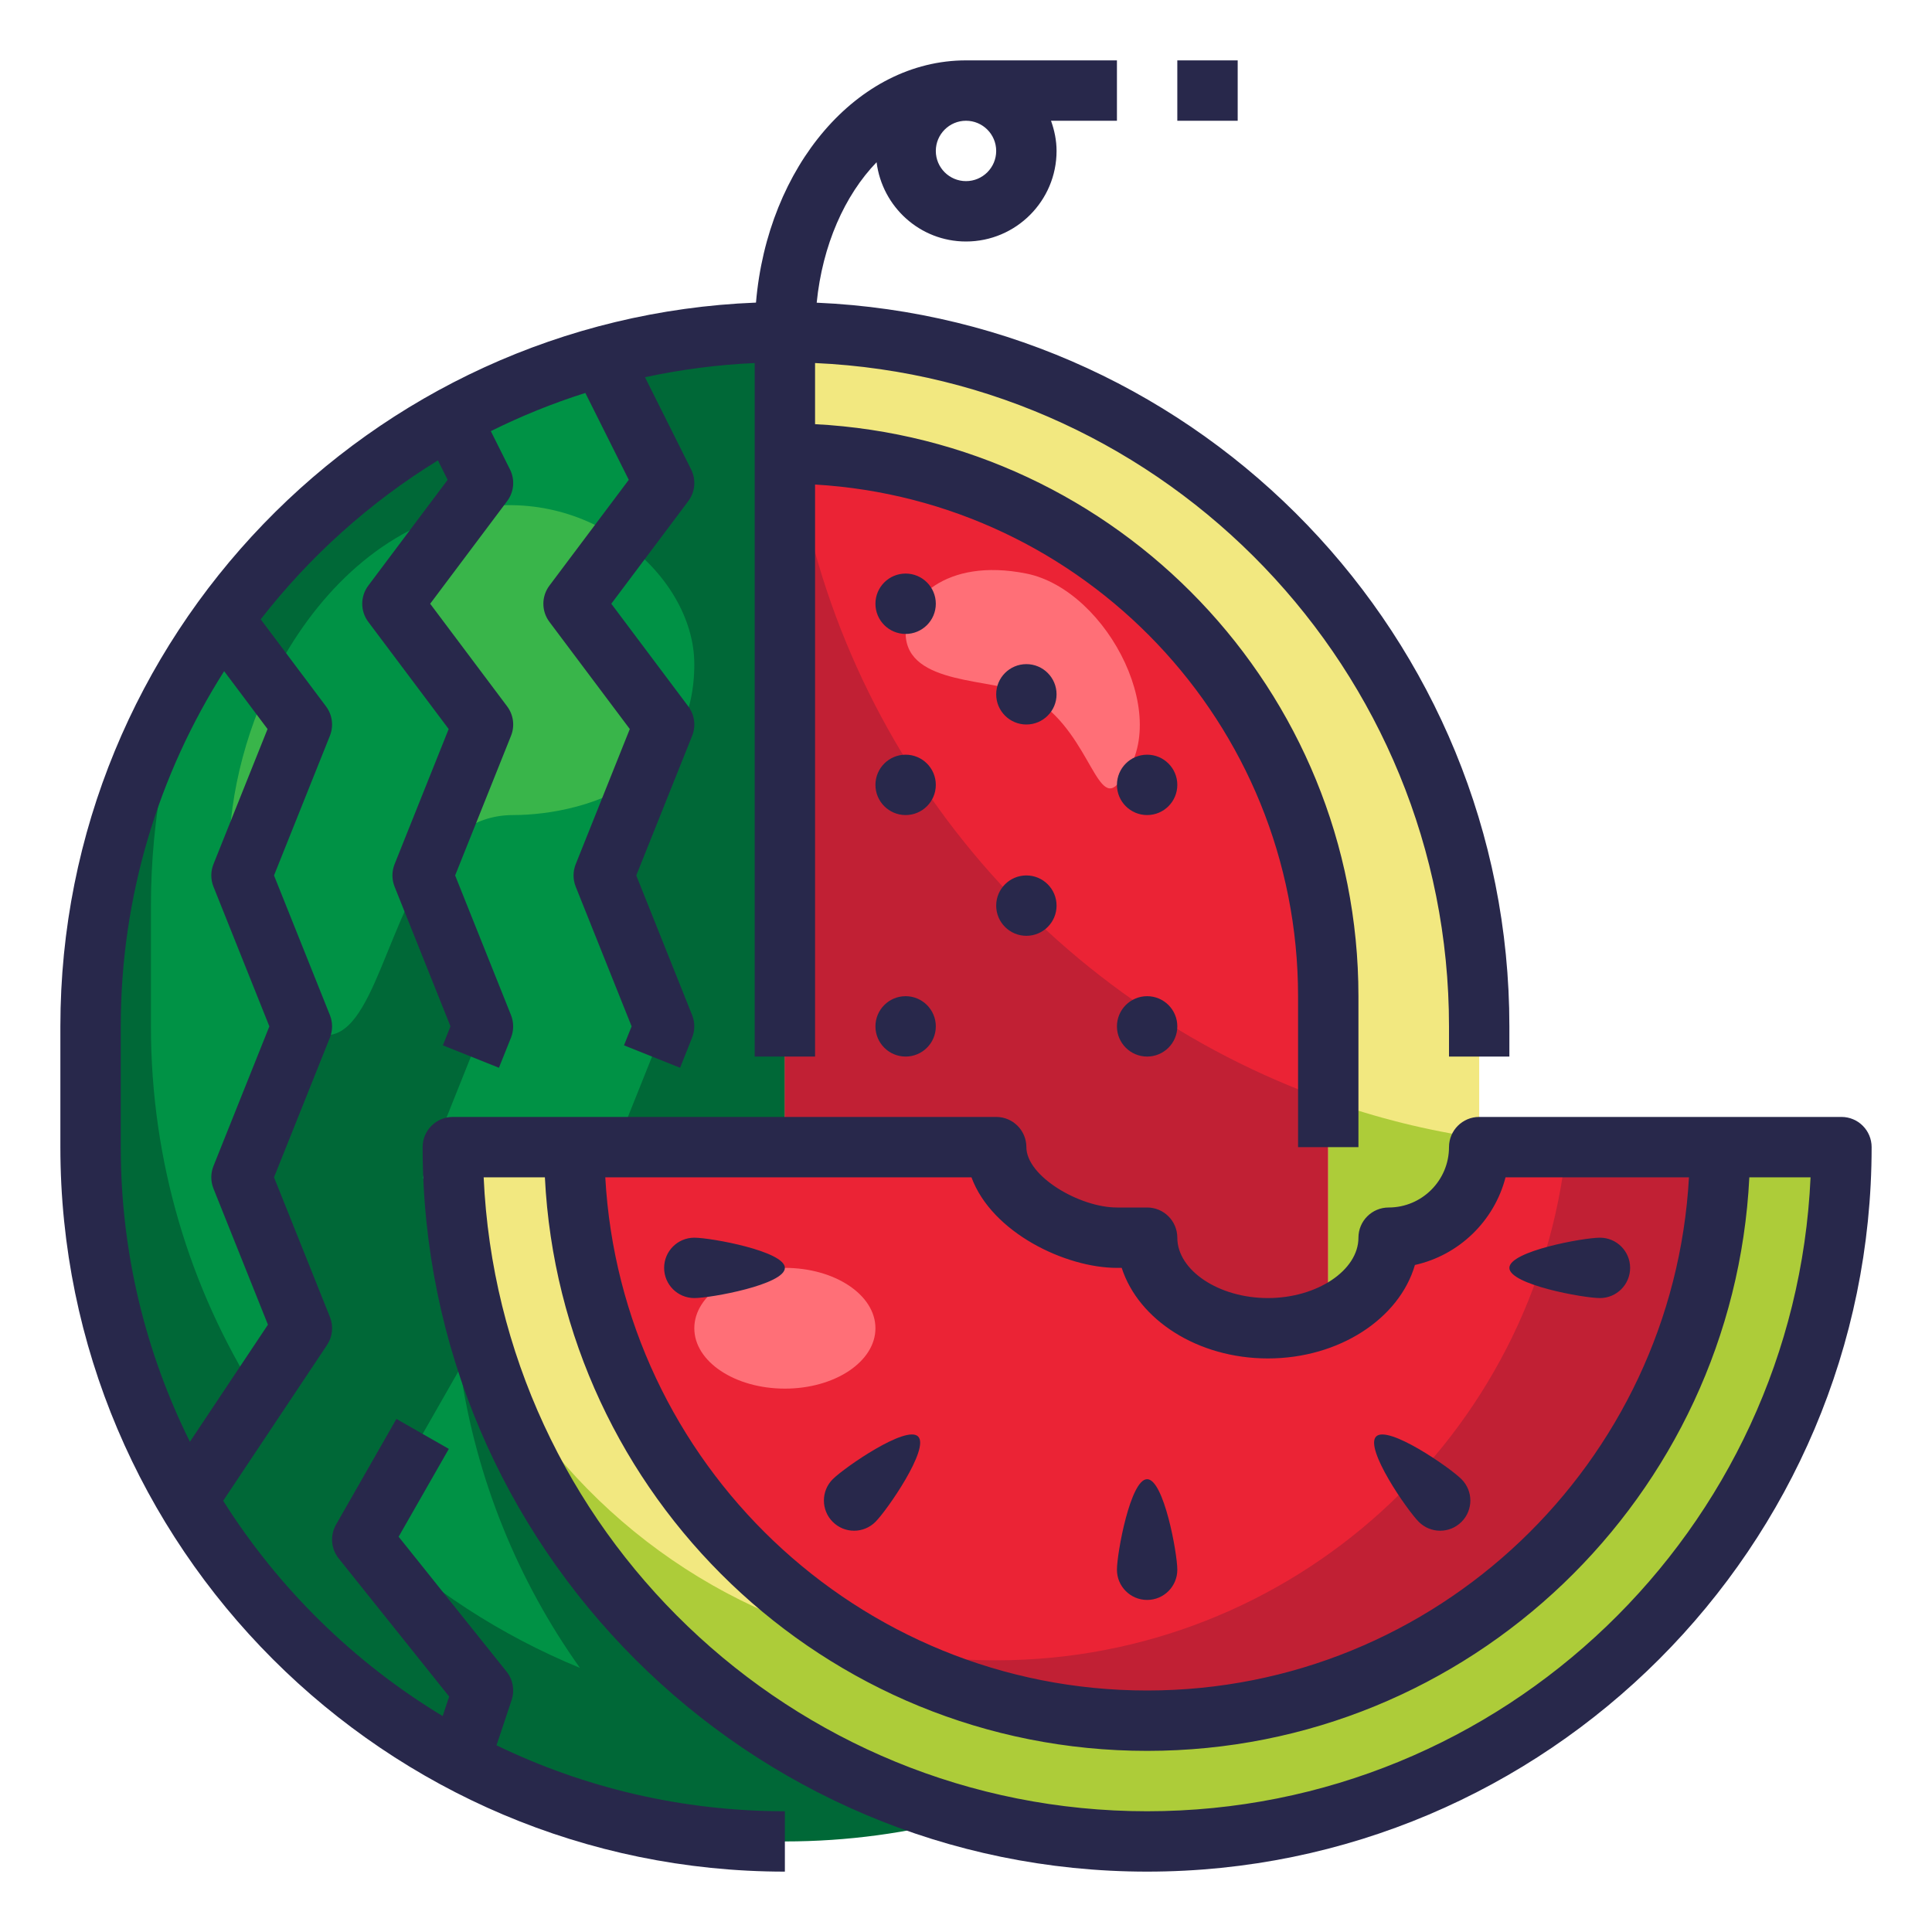 <?xml version="1.0" ?><svg enable-background="new 0 0 64 64" id="Filled_Outline_1_" version="1.1" viewBox="0 0 64 64" xml:space="preserve" xmlns="http://www.w3.org/2000/svg" xmlns:xlink="http://www.w3.org/1999/xlink"><title/><desc/><g><g><path d="M26,61C13.297,61,3,50.703,3,38v-4c0-12.703,10.297-23,23-23V61z" fill="#009245"/><path d="M21.74,54.26c-2.74-2.74-4.81-6.18-5.87-10.03L16,44l-2-5l2-5l-1.99-4.98C12.49,31.55,12.07,35.38,10,34    l-2,5l2,5l-1.48,2.22C6.29,42.68,5,38.49,5,34v-4c0-2.9,0.54-5.67,1.52-8.22C4.29,25.32,3,29.51,3,34v4    c0,12.37,9.77,22.46,22.01,22.97C25.34,60.99,25.67,61,26,61c2.08,0,4.09-0.28,6-0.8C28.06,59.14,24.54,57.06,21.74,54.26z     M12.18,50.69l3.06-5.36c0.53,3.66,1.92,7.04,3.97,9.92C16.58,54.17,14.21,52.62,12.18,50.69z M8.93,22.66L7.3,20.62    c1.99-2.79,4.6-5.11,7.62-6.77L16,16l-0.69,0.92C15.21,16.94,15.1,16.97,15,17C12.29,17.78,10.2,20.02,8.93,22.66z M20.4,38l1.6-4    l-2-5l1.35-3.37C22.31,24.87,23,23.72,23,22c0-1.51-0.94-3.08-2.42-4.1L22,16l-2.09-4.17C21.85,11.28,23.89,11,26,11v27H20.4z" fill="#006837"/><path d="M57,38c0,5.24-2.13,10-5.57,13.43C48,54.87,43.24,57,38,57s-10-2.13-13.43-5.57C21.13,48,19,43.24,19,38h7    V15c9.94,0,18,8.06,18,18v10.6c1.22-0.53,2.03-1.53,2-2.68c1.62,0.1,2.96-1.29,3-2.92H57z" fill="#EB2335"/><path d="M44,36.46v7.14c-0.59,0.25-1.27,0.4-2,0.4c-2.21,0-4-1.34-4-3h-1c-1.66,0-4-1.34-4-3h-7V15    c0.1,0,0.2,0,0.3,0.01C27.78,24.99,34.73,33.18,44,36.46z M51.89,38c-1,9.55-9.08,17-18.89,17c-1.54,0-3.03-0.18-4.47-0.54    C31.32,56.08,34.56,57,38,57c10.49,0,19-8.51,19-19H51.89z" fill="#C12034"/><path d="M49,34v4c-0.04,1.63-1.38,3.02-3,2.92c0.03,1.15-0.78,2.15-2,2.68V33c0-9.94-8.06-18-18-18v-4    C38.7,11,49,21.3,49,34z M57,38c0,10.493-8.507,19-19,19s-19-8.507-19-19h-4v0c0,12.703,10.297,23,23,23h0    c12.703,0,23-10.297,23-23v0H57z" fill="#F2E880"/><path d="M49,37.7V38c-0.04,1.63-1.38,3.02-3,2.92c0.03,1.15-0.78,2.15-2,2.68v-7.14    C45.6,37.03,47.27,37.45,49,37.7z M57,38c0,10.49-8.51,19-19,19c-3.44,0-6.68-0.92-9.47-2.54c-5.61-1.34-10.25-5.19-12.68-10.29    c1.07,3.87,3.13,7.33,5.89,10.09C25.9,58.42,31.65,61,38,61s12.1-2.58,16.26-6.74C58.42,50.1,61,44.35,61,38H57z" fill="#ADCC39"/><path d="M10,24l-2,5l2,5c-2.97-1.98-3.05-7.16-1.07-11.34L10,24z" fill="#39B54A"/><path d="M19,20l3,4l-0.65,1.63C20.01,26.7,18.17,27,17,27c-1.39,0-2.3,0.87-2.99,2.01L14,29l2-5l-3-4l2.31-3.08    c2.02-0.48,3.88,0.01,5.27,0.98L19,20z" fill="#39B54A"/><path d="M30,21c-0.026-1.083,1.292-2.542,4-2s5,5,3,7c-0.707,0.707-1-2-3-3C32.917,22.458,30.041,22.726,30,21z     M29,44c0-1.105-1.343-2-3-2s-3,0.895-3,2s1.343,2,3,2S29,45.105,29,44z" fill="#FF6F77"/></g><path d="M61,37H49c-0.553,0-1,0.448-1,1c0,1.103-0.897,2-2,2c-0.553,0-1,0.448-1,1c0,1.084-1.374,2-3,2   s-3-0.916-3-2c0-0.552-0.447-1-1-1h-1c-1.239,0-3-1.034-3-2c0-0.552-0.447-1-1-1H15c-0.553,0-1,0.448-1,1c0,13.233,10.767,24,24,24   s24-10.767,24-24C62,37.448,61.553,37,61,37z M37,42h0.158c0.557,1.723,2.517,3,4.842,3c2.368,0,4.357-1.324,4.871-3.096   c1.465-0.326,2.629-1.458,3.002-2.904h6.076C55.426,48.459,47.587,56,38,56s-17.426-7.541-17.949-17h12.13   C32.858,40.837,35.301,42,37,42z M38,60c-11.796,0-21.452-9.332-21.978-21h2.028C18.577,49.562,27.309,58,38,58   s19.423-8.438,19.949-19h2.028C59.452,50.668,49.796,60,38,60z M27.054,10.027c0.19-1.903,0.927-3.56,1.984-4.653   C29.224,6.85,30.474,8,32,8c1.654,0,3-1.346,3-3c0-0.352-0.072-0.686-0.184-1H37V2h-5c-3.603,0-6.577,3.519-6.957,8.024   C12.252,10.529,2,21.088,2,34v4c0,13.233,10.767,24,24,24v-2c-3.421,0-6.661-0.785-9.552-2.184l0.5-1.5   c0.107-0.322,0.045-0.676-0.167-0.941l-3.576-4.469l1.663-2.91l-1.736-0.992l-2,3.5c-0.203,0.356-0.169,0.8,0.087,1.121l3.66,4.575   l-0.215,0.647c-2.944-1.778-5.436-4.227-7.271-7.132l3.44-5.16c0.183-0.274,0.219-0.62,0.097-0.926L9.077,39l1.852-4.628   c0.095-0.239,0.095-0.504,0-0.743L9.077,29l1.852-4.628c0.129-0.324,0.081-0.692-0.129-0.972l-2.164-2.885   c1.624-2.086,3.611-3.875,5.871-5.265l0.322,0.645L12.2,19.4c-0.267,0.355-0.267,0.845,0,1.2l2.663,3.55l-1.792,4.478   c-0.095,0.239-0.095,0.504,0,0.743L14.923,34l-0.252,0.628l1.857,0.743l0.4-1c0.095-0.238,0.095-0.504,0-0.743L15.077,29   l1.852-4.628c0.129-0.324,0.081-0.692-0.129-0.972L14.25,20l2.55-3.4c0.228-0.303,0.264-0.708,0.095-1.047l-0.636-1.271   c1.003-0.498,2.049-0.923,3.131-1.265l1.439,2.878L18.2,19.4c-0.267,0.355-0.267,0.845,0,1.2l2.663,3.55l-1.792,4.478   c-0.095,0.239-0.095,0.504,0,0.743L20.923,34l-0.252,0.628l1.857,0.743l0.4-1c0.095-0.238,0.095-0.504,0-0.743L21.077,29   l1.852-4.628c0.129-0.324,0.081-0.692-0.129-0.972L20.25,20l2.55-3.4c0.228-0.303,0.264-0.708,0.095-1.047l-1.529-3.057   c1.18-0.254,2.393-0.414,3.634-0.47V35h2V16.051C35.908,16.573,43,23.964,43,33v5h2v-5c0-10.139-7.989-18.424-18-18.949v-2.025   C38.668,12.55,48,22.204,48,34v1h2v-1C50,21.12,39.8,10.581,27.054,10.027z M33,5c0,0.551-0.448,1-1,1s-1-0.449-1-1s0.448-1,1-1   S33,4.449,33,5z M8.863,24.15l-1.792,4.478c-0.095,0.239-0.095,0.504,0,0.743L8.923,34l-1.852,4.628   c-0.095,0.239-0.095,0.504,0,0.743l1.805,4.511L6.291,47.76C4.828,44.817,4,41.504,4,38v-4c0-4.326,1.26-8.361,3.425-11.767   L8.863,24.15z M41,4h-2V2h2V4z M30,27c-0.552,0-1-0.448-1-1s0.448-1,1-1s1,0.448,1,1S30.552,27,30,27z M30,35c-0.552,0-1-0.448-1-1   s0.448-1,1-1s1,0.448,1,1S30.552,35,30,35z M38,35c-0.552,0-1-0.448-1-1s0.448-1,1-1s1,0.448,1,1S38.552,35,38,35z M34,31   c-0.552,0-1-0.448-1-1s0.448-1,1-1s1,0.448,1,1S34.552,31,34,31z M27.586,50.414c-0.391-0.391-0.391-1.024,0-1.414   s2.438-1.805,2.828-1.414c0.391,0.391-1.024,2.438-1.414,2.828C28.609,50.805,27.976,50.805,27.586,50.414z M47,50.414   c-0.391-0.391-1.805-2.438-1.414-2.828c0.391-0.391,2.438,1.024,2.828,1.414c0.391,0.391,0.391,1.024,0,1.414   C48.024,50.805,47.391,50.805,47,50.414z M53,43c-0.552,0-3-0.448-3-1s2.448-1,3-1s1,0.448,1,1S53.552,43,53,43z M38,53   c-0.552,0-1-0.448-1-1s0.448-3,1-3s1,2.448,1,3S38.552,53,38,53z M34,24c-0.552,0-1-0.448-1-1s0.448-1,1-1s1,0.448,1,1   S34.552,24,34,24z M38,27c-0.552,0-1-0.448-1-1s0.448-1,1-1s1,0.448,1,1S38.552,27,38,27z M30,21c-0.552,0-1-0.448-1-1s0.448-1,1-1   s1,0.448,1,1S30.552,21,30,21z M22,42c0-0.552,0.448-1,1-1s3,0.448,3,1s-2.448,1-3,1S22,42.552,22,42z" fill="#28284B"/></g></svg>
